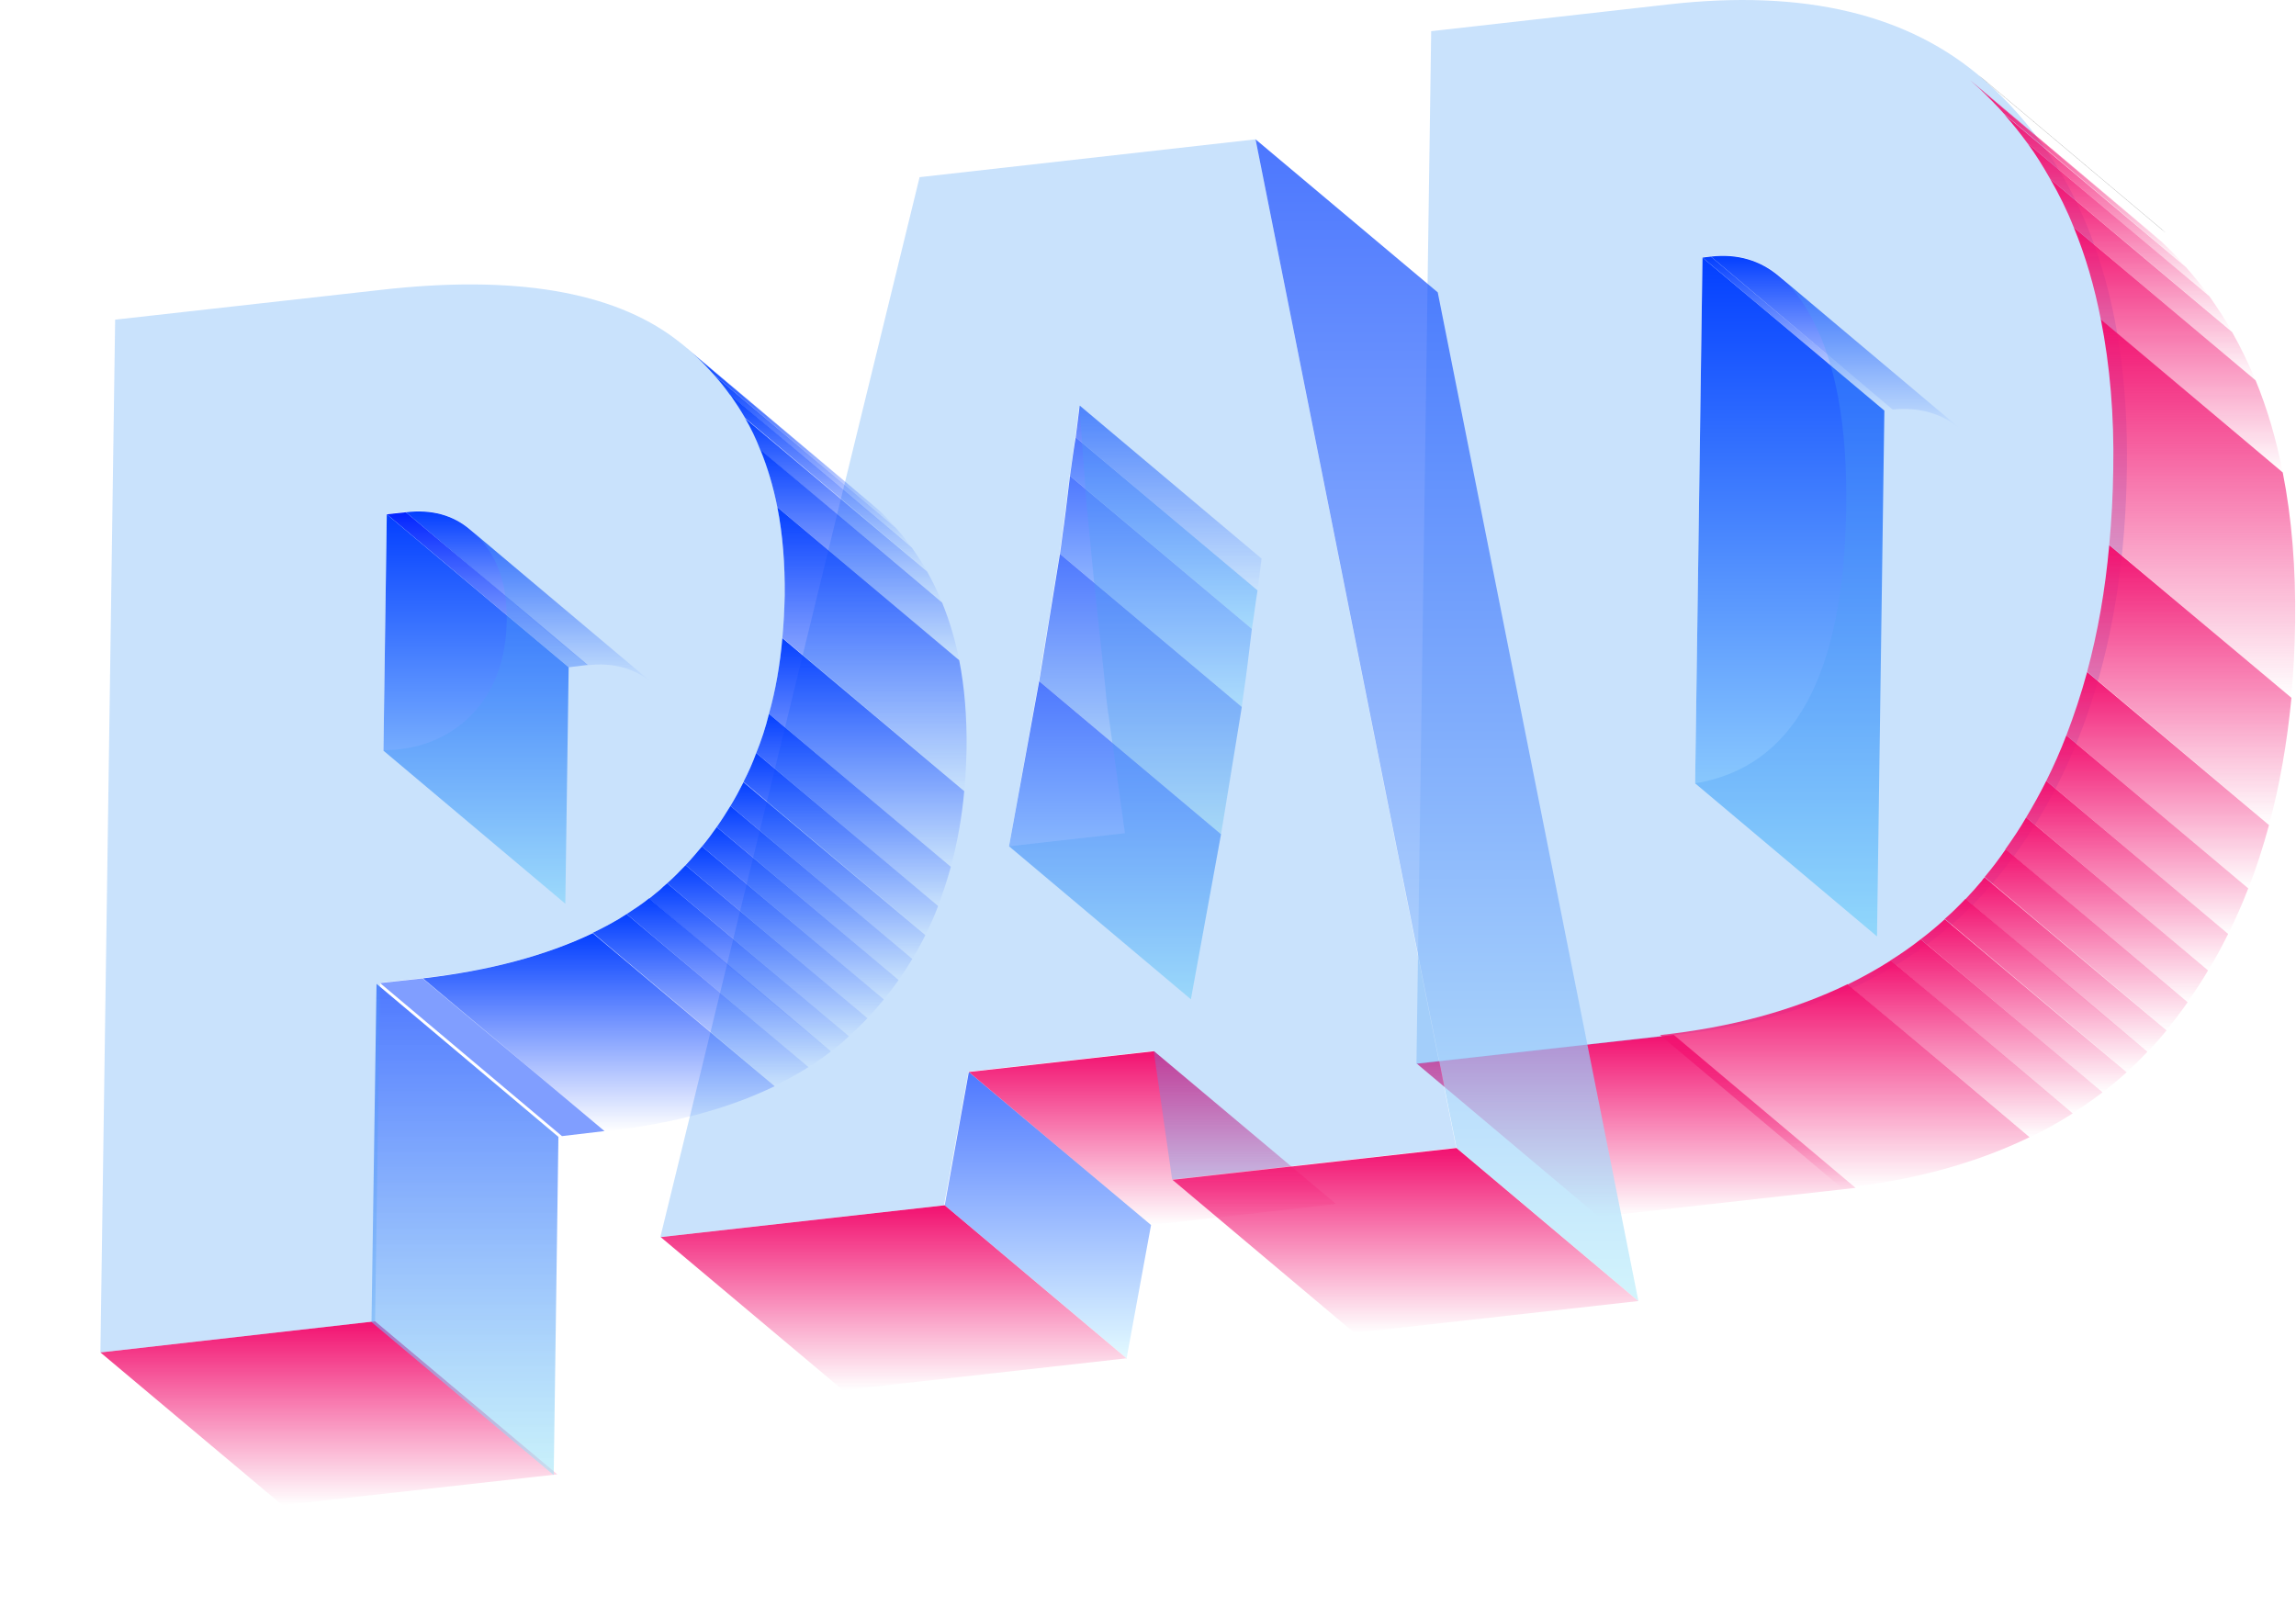 <svg width="686" height="480" viewBox="0 0 686 480" fill="none" xmlns="http://www.w3.org/2000/svg">
<path d="M511.172 76.669L565.512 122.403L563.01 122.703L508.67 76.969L511.172 76.669Z" fill="url(#paint0_linear_515_441)"/>
<path d="M531.687 82.673L586.028 128.407C580.223 123.503 573.418 121.602 565.512 122.402L511.172 76.668C519.078 75.767 525.983 77.769 531.687 82.673Z" fill="url(#paint1_linear_515_441)"/>
<path d="M591.231 22.529L645.572 68.263C646.072 68.663 646.573 69.164 647.073 69.564L592.733 23.83C592.232 23.43 591.732 22.929 591.231 22.529Z" fill="black"/>
<path d="M508.67 76.969L563.011 122.703L560.809 279.82L506.469 234.086L508.67 76.969Z" fill="url(#paint2_linear_515_441)"/>
<path d="M500.065 309.242L554.405 354.976L477.648 363.582L423.308 317.848L500.065 309.242Z" fill="url(#paint3_linear_515_441)"/>
<path d="M592.733 23.829C621.955 49.448 636.265 88.177 635.465 140.216C634.764 191.354 621.555 232.284 596.136 263.007C574.419 289.127 542.296 304.538 500.064 309.342L423.207 317.948L427.61 9.319L498.563 1.313C539.093 -3.291 570.417 4.215 592.733 23.829ZM506.469 234.086C535.891 229.282 550.902 201.962 551.603 151.925C552.003 127.306 548.5 108.292 541.195 94.782C533.889 81.172 523.982 75.168 511.172 76.569L508.671 76.869L506.469 234.086Z" fill="#4A9FF5" fill-opacity="0.3"/>
<path d="M588.669 24L643.009 69.734C643.91 70.535 644.811 71.335 645.711 72.136L591.371 26.402C590.47 25.601 589.57 24.801 588.669 24Z" fill="url(#paint4_linear_515_441)"/>
<path d="M591.371 26.401L645.712 72.135C648.313 74.537 650.815 77.139 653.117 79.741L598.777 34.007C596.475 31.405 593.973 28.903 591.371 26.401Z" fill="url(#paint5_linear_515_441)"/>
<path d="M598.776 34.108L653.117 79.842C655.619 82.644 657.92 85.546 660.122 88.548L605.782 42.814C603.58 39.812 601.278 36.91 598.776 34.108Z" fill="url(#paint6_linear_515_441)"/>
<path d="M605.782 42.812L660.123 88.546C662.524 91.949 664.826 95.452 666.928 99.154L612.587 53.52C610.486 49.818 608.284 46.215 605.782 42.812Z" fill="url(#paint7_linear_515_441)"/>
<path d="M612.587 53.521L666.927 99.255C669.529 103.859 671.831 108.662 673.933 113.666L619.592 67.932C617.591 62.828 615.189 58.025 612.587 53.521Z" fill="url(#paint8_linear_515_441)"/>
<path d="M619.592 67.932L673.932 113.666C677.435 122.172 680.137 131.379 682.038 141.286L627.698 95.552C625.796 85.645 623.094 76.438 619.592 67.932Z" fill="url(#paint9_linear_515_441)"/>
<path d="M627.697 95.452L682.038 141.186C684.74 154.796 685.941 169.807 685.74 186.019C685.64 193.725 685.24 201.231 684.54 208.536L630.199 162.802C630.9 155.497 631.3 147.991 631.4 140.285C631.7 124.073 630.399 109.162 627.697 95.452Z" fill="url(#paint10_linear_515_441)"/>
<path d="M630.2 162.902L684.64 208.536C683.339 221.946 681.138 234.655 677.935 246.464L623.595 200.73C626.797 188.921 628.999 176.312 630.2 162.902Z" fill="url(#paint11_linear_515_441)"/>
<path d="M623.595 200.831L677.936 246.565C676.134 253.17 674.133 259.474 671.731 265.479L617.391 219.745C619.692 213.74 621.794 207.435 623.595 200.831Z" fill="url(#paint12_linear_515_441)"/>
<path d="M617.39 219.746L671.731 265.48C669.929 270.183 667.928 274.687 665.726 279.09L611.386 233.356C613.587 228.953 615.589 224.449 617.39 219.746Z" fill="url(#paint13_linear_515_441)"/>
<path d="M611.385 233.355L665.726 279.089C663.824 282.892 661.923 286.494 659.721 289.997L605.381 244.263C607.482 240.76 609.484 237.158 611.385 233.355Z" fill="url(#paint14_linear_515_441)"/>
<path d="M605.381 244.264L659.722 289.998C657.82 293.3 655.719 296.403 653.517 299.505L599.177 253.771C601.378 250.669 603.48 247.566 605.381 244.264Z" fill="url(#paint15_linear_515_441)"/>
<path d="M599.276 253.77L653.617 299.504C651.615 302.406 649.514 305.108 647.312 307.81L592.972 262.076C595.173 259.475 597.275 256.672 599.276 253.77Z" fill="url(#paint16_linear_515_441)"/>
<path d="M592.972 262.177L647.312 307.912C647.012 308.212 646.812 308.512 646.512 308.912C644.911 310.814 643.309 312.615 641.608 314.416L587.268 268.682C588.969 266.881 590.57 265.08 592.171 263.178C592.371 262.778 592.672 262.478 592.972 262.177Z" fill="url(#paint17_linear_515_441)"/>
<path d="M587.268 268.581L641.608 314.315C639.607 316.417 637.606 318.418 635.404 320.32L581.063 274.586C583.165 272.784 585.267 270.683 587.268 268.581Z" fill="url(#paint18_linear_515_441)"/>
<path d="M581.063 274.687L635.403 320.421C633.102 322.523 630.7 324.524 628.198 326.425L573.857 280.691C576.359 278.79 578.761 276.789 581.063 274.687Z" fill="url(#paint19_linear_515_441)"/>
<path d="M573.858 280.69L628.199 326.424C625.297 328.626 622.294 330.727 619.192 332.729L564.852 286.995C568.054 284.993 571.056 282.892 573.858 280.69Z" fill="url(#paint20_linear_515_441)"/>
<path d="M564.951 286.996L619.291 332.73C615.188 335.332 610.885 337.734 606.381 339.935L552.041 294.201C556.544 292 560.848 289.598 564.951 286.996Z" fill="url(#paint21_linear_515_441)"/>
<path d="M552.042 294.101L606.382 339.835C590.27 347.64 571.656 352.744 550.34 355.046L496 309.312C517.316 307.01 535.93 301.906 552.042 294.101Z" fill="url(#paint22_linear_515_441)"/>
<g filter="url(#filter0_d_515_441)">
<path d="M298.593 106.195L352.934 151.929C352.634 154.731 352.133 157.933 351.733 161.436L297.393 115.702C297.793 112.199 298.293 108.997 298.593 106.195Z" fill="url(#paint23_linear_515_441)" fill-opacity="0.7"/>
<path d="M297.392 115.701L351.732 161.435C351.132 164.938 350.731 168.741 350.031 172.944L295.69 127.21C296.291 123.107 296.791 119.204 297.392 115.701Z" fill="url(#paint24_linear_515_441)" fill-opacity="0.7"/>
<path d="M295.691 127.211L350.031 172.945C349.03 181.351 348.33 187.156 347.829 190.358C347.329 193.561 347.129 195.562 347.029 196.263L292.688 150.529C292.789 149.828 293.089 147.827 293.489 144.624C293.989 141.422 294.69 135.617 295.691 127.211Z" fill="url(#paint25_linear_515_441)" fill-opacity="0.7"/>
<path d="M292.688 150.527L347.028 196.261L340.824 234.289L286.483 188.555L292.688 150.527Z" fill="url(#paint26_linear_515_441)" fill-opacity="0.7"/>
<path d="M286.483 188.556L340.824 234.29L331.817 283.626L277.477 237.892L286.483 188.556Z" fill="url(#paint27_linear_515_441)" fill-opacity="0.7"/>
<path d="M258.263 345.174L312.603 390.908L227.84 400.415L173.399 354.681L258.263 345.174Z" fill="url(#paint28_linear_515_441)"/>
<path d="M265.468 305.344L319.909 351.078L312.603 390.908L258.263 345.174L265.468 305.344Z" fill="url(#paint29_linear_515_441)" fill-opacity="0.7"/>
<path d="M320.81 299.139L375.15 344.773L319.909 351.077L265.469 305.343L320.81 299.139Z" fill="url(#paint30_linear_515_441)"/>
<path d="M351.132 26.636L411.077 327.96L326.214 337.467L320.709 299.038L265.368 305.243L258.063 345.173L173.3 354.68L250.757 37.944L351.132 26.636ZM277.477 237.893L312.103 233.99L307.199 198.564C307.099 198.363 306.899 196.662 306.499 193.16C306.299 190.257 304.998 178.849 302.896 158.934C302.696 156.632 302.396 153.63 301.996 149.727C301.595 145.724 301.195 140.921 300.594 135.016L298.493 106.095C298.193 108.897 297.692 112.099 297.292 115.602C296.692 119.105 296.291 122.907 295.591 127.11C294.59 135.517 293.89 141.321 293.389 144.523C292.889 147.726 292.689 149.727 292.589 150.428L286.384 188.456L277.477 237.893Z" fill="#4A9FF5" fill-opacity="0.3"/>
<path d="M411.177 328.061L465.517 373.795L380.654 383.302L326.313 337.568L411.177 328.061Z" fill="url(#paint31_linear_515_441)"/>
<path d="M351.132 26.636L405.572 72.37L465.517 373.794L411.176 328.06L351.132 26.636Z" fill="url(#paint32_linear_515_441)" fill-opacity="0.7"/>
</g>
<g filter="url(#filter1_d_515_441)">
<path d="M97.268 138.068L151.608 183.702L145.904 184.403L91.564 138.669L97.268 138.068Z" fill="url(#paint33_linear_515_441)"/>
<path d="M116.582 143.373L170.922 189.107C165.618 184.704 159.214 182.902 151.508 183.803L97.268 138.069C104.873 137.168 111.378 138.87 116.582 143.373Z" fill="url(#paint34_linear_515_441)"/>
<path d="M91.564 138.669L145.905 184.403L144.904 255.056L90.564 209.322L91.564 138.669Z" fill="url(#paint35_linear_515_441)"/>
<path d="M102.271 277.371L156.611 323.005L143.902 324.506L89.561 278.772L102.271 277.371Z" fill="#033FFF" fill-opacity="0.5"/>
<path d="M181.131 89.03L235.471 134.764C236.572 135.665 237.573 136.566 238.574 137.466L184.233 91.732C183.232 90.832 182.232 89.931 181.131 89.03Z" fill="url(#paint36_linear_515_441)"/>
<path d="M184.232 91.733L238.573 137.467C240.374 139.168 242.075 140.869 243.677 142.771L189.336 97.037C187.735 95.235 186.034 93.434 184.232 91.733Z" fill="url(#paint37_linear_515_441)"/>
<path d="M189.337 97.037L243.677 142.771C245.379 144.672 246.98 146.674 248.381 148.675L194.04 102.941C192.639 100.94 191.038 98.938 189.337 97.037Z" fill="url(#paint38_linear_515_441)"/>
<path d="M194.141 102.94L248.481 148.674C250.082 150.975 251.583 153.277 252.984 155.679L198.644 109.945C197.243 107.543 195.742 105.241 194.141 102.94Z" fill="url(#paint39_linear_515_441)"/>
<path d="M198.644 110.047L252.984 155.781C254.685 158.783 256.186 161.886 257.487 165.188L203.147 119.454C201.846 116.052 200.345 112.949 198.644 110.047Z" fill="url(#paint40_linear_515_441)"/>
<path d="M203.147 119.353L257.488 165.087C259.69 170.491 261.391 176.196 262.592 182.3L208.251 136.566C207.05 130.462 205.349 124.757 203.147 119.353Z" fill="url(#paint41_linear_515_441)"/>
<path d="M208.251 136.566L262.591 182.3C264.193 190.406 264.893 199.212 264.793 208.719C264.693 213.023 264.493 217.226 264.093 221.329L209.752 175.595C210.152 171.492 210.353 167.289 210.453 162.985C210.553 153.578 209.852 144.672 208.251 136.566Z" fill="url(#paint42_linear_515_441)"/>
<path d="M209.752 175.694L264.092 221.428C263.392 229.434 261.991 236.939 260.089 244.045L205.749 198.311C207.751 191.205 209.051 183.6 209.752 175.694Z" fill="url(#paint43_linear_515_441)"/>
<path d="M205.749 198.311L260.09 244.045C258.989 248.048 257.688 251.951 256.287 255.754L201.946 210.02C203.447 206.317 204.748 202.414 205.749 198.311Z" fill="url(#paint44_linear_515_441)"/>
<path d="M201.946 210.021L256.287 255.755C255.186 258.757 253.885 261.56 252.484 264.362L198.144 218.628C199.545 215.926 200.846 213.023 201.946 210.021Z" fill="url(#paint45_linear_515_441)"/>
<path d="M198.143 218.727L252.484 264.461C251.283 266.862 249.982 269.264 248.581 271.566L194.24 225.832C195.641 223.53 196.942 221.128 198.143 218.727Z" fill="url(#paint46_linear_515_441)"/>
<path d="M194.241 225.831L248.581 271.565C247.28 273.667 245.979 275.768 244.478 277.87L190.138 232.136C191.639 230.034 192.94 227.933 194.241 225.831Z" fill="url(#paint47_linear_515_441)"/>
<path d="M190.138 232.137L244.478 277.871C243.077 279.873 241.576 281.774 240.075 283.676L185.734 237.942C187.336 236.04 188.737 234.139 190.138 232.137Z" fill="url(#paint48_linear_515_441)"/>
<path d="M185.734 237.94L240.074 283.674C238.473 285.575 236.872 287.477 235.17 289.278L180.83 243.544C182.531 241.743 184.133 239.841 185.734 237.94Z" fill="url(#paint49_linear_515_441)"/>
<path d="M180.83 243.545L235.171 289.279C233.469 291.08 231.568 292.881 229.667 294.683L175.326 248.949C177.228 247.247 179.029 245.446 180.83 243.545Z" fill="url(#paint50_linear_515_441)"/>
<path d="M175.326 248.949L229.666 294.683C228.966 295.284 228.265 295.884 227.565 296.585C226.464 297.485 225.363 298.386 224.262 299.287L169.922 253.553C171.023 252.652 172.124 251.751 173.224 250.851C173.925 250.15 174.625 249.55 175.326 248.949Z" fill="url(#paint51_linear_515_441)"/>
<path d="M169.923 253.452L224.263 299.186C222.162 300.887 219.86 302.389 217.558 303.89L163.218 258.156C165.519 256.655 167.821 255.153 169.923 253.452Z" fill="url(#paint52_linear_515_441)"/>
<path d="M163.217 258.155L217.557 303.889C214.355 305.891 210.952 307.792 207.45 309.493L153.109 263.759C156.612 262.058 160.015 260.257 163.217 258.155Z" fill="url(#paint53_linear_515_441)"/>
<path d="M153.11 263.86L207.45 309.594C193.44 316.399 176.527 320.903 156.712 323.104L102.372 277.37C122.187 275.068 139.099 270.565 153.11 263.86Z" fill="url(#paint54_linear_515_441)"/>
<path d="M88.061 379.847L142.502 425.581L60.34 434.788L6 389.154L88.061 379.847Z" fill="url(#paint55_linear_515_441)"/>
<path d="M88.501 279L142.842 324.734L141.44 425.809L87 380.075L88.501 279Z" fill="url(#paint56_linear_515_441)" fill-opacity="0.7"/>
<path d="M177.728 86.229C200.044 103.042 210.952 128.561 210.452 162.986C209.952 200.414 197.542 229.636 173.224 250.752C156.612 264.962 132.994 273.869 102.272 277.271L89.562 278.672L88.061 379.848L6 389.154L10.403 80.525L89.862 71.618C129.492 67.115 158.814 72.019 177.728 86.229ZM118.183 197.212C124.188 190.307 127.19 181.5 127.39 170.692C127.59 159.984 124.788 151.678 119.084 145.673C113.38 139.469 106.175 136.967 97.268 137.968L91.564 138.568L90.563 209.221L94.266 209.02C104.173 208.12 112.179 204.017 118.183 197.212Z" fill="#4A9FF5" fill-opacity="0.3"/>
</g>
<defs>
<filter id="filter0_d_515_441" x="167.3" y="11.636" width="352.217" height="433.779" filterUnits="userSpaceOnUse" color-interpolation-filters="sRGB">
<feFlood flood-opacity="0" result="BackgroundImageFix"/>
<feColorMatrix in="SourceAlpha" type="matrix" values="0 0 0 0 0 0 0 0 0 0 0 0 0 0 0 0 0 0 127 0" result="hardAlpha"/>
<feOffset dx="24" dy="15"/>
<feGaussianBlur stdDeviation="15"/>
<feComposite in2="hardAlpha" operator="out"/>
<feColorMatrix type="matrix" values="0 0 0 0 0.663 0 0 0 0 0.286 0 0 0 0 0.439 0 0 0 0.3 0"/>
<feBlend mode="normal" in2="BackgroundImageFix" result="effect1_dropShadow_515_441"/>
<feBlend mode="normal" in="SourceGraphic" in2="effect1_dropShadow_515_441" result="shape"/>
</filter>
<filter id="filter1_d_515_441" x="0" y="55" width="318.803" height="424.788" filterUnits="userSpaceOnUse" color-interpolation-filters="sRGB">
<feFlood flood-opacity="0" result="BackgroundImageFix"/>
<feColorMatrix in="SourceAlpha" type="matrix" values="0 0 0 0 0 0 0 0 0 0 0 0 0 0 0 0 0 0 127 0" result="hardAlpha"/>
<feOffset dx="24" dy="15"/>
<feGaussianBlur stdDeviation="15"/>
<feComposite in2="hardAlpha" operator="out"/>
<feColorMatrix type="matrix" values="0 0 0 0 0.663 0 0 0 0 0.286 0 0 0 0 0.439 0 0 0 0.3 0"/>
<feBlend mode="normal" in2="BackgroundImageFix" result="effect1_dropShadow_515_441"/>
<feBlend mode="normal" in="SourceGraphic" in2="effect1_dropShadow_515_441" result="shape"/>
</filter>
<linearGradient id="paint0_linear_515_441" x1="537.091" y1="76.669" x2="537.091" y2="122.703" gradientUnits="userSpaceOnUse">
<stop stop-color="#033FFF"/>
<stop offset="1" stop-color="#033FFF" stop-opacity="0"/>
</linearGradient>
<linearGradient id="paint1_linear_515_441" x1="548.6" y1="76.459" x2="548.6" y2="128.407" gradientUnits="userSpaceOnUse">
<stop stop-color="#033FFF"/>
<stop offset="1" stop-color="#033FFF" stop-opacity="0"/>
</linearGradient>
<linearGradient id="paint2_linear_515_441" x1="534.74" y1="76.969" x2="534.74" y2="279.82" gradientUnits="userSpaceOnUse">
<stop stop-color="#033FFF"/>
<stop offset="1" stop-color="#AFEFFD"/>
</linearGradient>
<linearGradient id="paint3_linear_515_441" x1="488.856" y1="309.242" x2="488.856" y2="363.582" gradientUnits="userSpaceOnUse">
<stop stop-color="#F21170"/>
<stop offset="1" stop-color="#F21170" stop-opacity="0"/>
</linearGradient>
<linearGradient id="paint4_linear_515_441" x1="617.19" y1="24" x2="617.19" y2="72.136" gradientUnits="userSpaceOnUse">
<stop stop-color="#F21170"/>
<stop offset="1" stop-color="#F21170" stop-opacity="0"/>
</linearGradient>
<linearGradient id="paint5_linear_515_441" x1="622.244" y1="26.401" x2="622.244" y2="79.741" gradientUnits="userSpaceOnUse">
<stop stop-color="#F21170"/>
<stop offset="1" stop-color="#F21170" stop-opacity="0"/>
</linearGradient>
<linearGradient id="paint6_linear_515_441" x1="629.449" y1="34.108" x2="629.449" y2="88.548" gradientUnits="userSpaceOnUse">
<stop stop-color="#F21170"/>
<stop offset="1" stop-color="#F21170" stop-opacity="0"/>
</linearGradient>
<linearGradient id="paint7_linear_515_441" x1="636.355" y1="42.812" x2="636.355" y2="99.154" gradientUnits="userSpaceOnUse">
<stop stop-color="#F21170"/>
<stop offset="1" stop-color="#F21170" stop-opacity="0"/>
</linearGradient>
<linearGradient id="paint8_linear_515_441" x1="643.26" y1="53.521" x2="643.26" y2="113.666" gradientUnits="userSpaceOnUse">
<stop stop-color="#F21170"/>
<stop offset="1" stop-color="#F21170" stop-opacity="0"/>
</linearGradient>
<linearGradient id="paint9_linear_515_441" x1="650.815" y1="67.932" x2="650.815" y2="141.286" gradientUnits="userSpaceOnUse">
<stop stop-color="#F21170"/>
<stop offset="1" stop-color="#F21170" stop-opacity="0"/>
</linearGradient>
<linearGradient id="paint10_linear_515_441" x1="656.73" y1="95.452" x2="656.73" y2="208.536" gradientUnits="userSpaceOnUse">
<stop stop-color="#F21170"/>
<stop offset="1" stop-color="#F21170" stop-opacity="0"/>
</linearGradient>
<linearGradient id="paint11_linear_515_441" x1="654.117" y1="162.902" x2="654.117" y2="246.464" gradientUnits="userSpaceOnUse">
<stop stop-color="#F21170"/>
<stop offset="1" stop-color="#F21170" stop-opacity="0"/>
</linearGradient>
<linearGradient id="paint12_linear_515_441" x1="647.663" y1="200.831" x2="647.663" y2="265.479" gradientUnits="userSpaceOnUse">
<stop stop-color="#F21170"/>
<stop offset="1" stop-color="#F21170" stop-opacity="0"/>
</linearGradient>
<linearGradient id="paint13_linear_515_441" x1="641.558" y1="219.746" x2="641.558" y2="279.09" gradientUnits="userSpaceOnUse">
<stop stop-color="#F21170"/>
<stop offset="1" stop-color="#F21170" stop-opacity="0"/>
</linearGradient>
<linearGradient id="paint14_linear_515_441" x1="635.553" y1="233.355" x2="635.553" y2="289.997" gradientUnits="userSpaceOnUse">
<stop stop-color="#F21170"/>
<stop offset="1" stop-color="#F21170" stop-opacity="0"/>
</linearGradient>
<linearGradient id="paint15_linear_515_441" x1="629.449" y1="244.264" x2="629.449" y2="299.505" gradientUnits="userSpaceOnUse">
<stop stop-color="#F21170"/>
<stop offset="1" stop-color="#F21170" stop-opacity="0"/>
</linearGradient>
<linearGradient id="paint16_linear_515_441" x1="623.294" y1="253.77" x2="623.294" y2="307.81" gradientUnits="userSpaceOnUse">
<stop stop-color="#F21170"/>
<stop offset="1" stop-color="#F21170" stop-opacity="0"/>
</linearGradient>
<linearGradient id="paint17_linear_515_441" x1="617.29" y1="262.177" x2="617.29" y2="314.416" gradientUnits="userSpaceOnUse">
<stop stop-color="#F21170"/>
<stop offset="1" stop-color="#F21170" stop-opacity="0"/>
</linearGradient>
<linearGradient id="paint18_linear_515_441" x1="611.336" y1="268.581" x2="611.336" y2="320.32" gradientUnits="userSpaceOnUse">
<stop stop-color="#F21170"/>
<stop offset="1" stop-color="#F21170" stop-opacity="0"/>
</linearGradient>
<linearGradient id="paint19_linear_515_441" x1="604.63" y1="274.687" x2="604.63" y2="326.425" gradientUnits="userSpaceOnUse">
<stop stop-color="#F21170"/>
<stop offset="1" stop-color="#F21170" stop-opacity="0"/>
</linearGradient>
<linearGradient id="paint20_linear_515_441" x1="596.525" y1="280.69" x2="596.525" y2="332.729" gradientUnits="userSpaceOnUse">
<stop stop-color="#F21170"/>
<stop offset="1" stop-color="#F21170" stop-opacity="0"/>
</linearGradient>
<linearGradient id="paint21_linear_515_441" x1="585.666" y1="286.996" x2="585.666" y2="339.935" gradientUnits="userSpaceOnUse">
<stop stop-color="#F21170"/>
<stop offset="1" stop-color="#F21170" stop-opacity="0"/>
</linearGradient>
<linearGradient id="paint22_linear_515_441" x1="551.191" y1="294.101" x2="551.191" y2="355.046" gradientUnits="userSpaceOnUse">
<stop stop-color="#F21170"/>
<stop offset="1" stop-color="#F21170" stop-opacity="0"/>
</linearGradient>
<linearGradient id="paint23_linear_515_441" x1="325.163" y1="106.195" x2="325.163" y2="161.436" gradientUnits="userSpaceOnUse">
<stop stop-color="#033FFF"/>
<stop offset="1" stop-color="#033FFF" stop-opacity="0"/>
</linearGradient>
<linearGradient id="paint24_linear_515_441" x1="323.711" y1="115.701" x2="323.711" y2="172.944" gradientUnits="userSpaceOnUse">
<stop stop-color="#033FFF"/>
<stop offset="1" stop-color="#BAF2FF"/>
</linearGradient>
<linearGradient id="paint25_linear_515_441" x1="321.36" y1="127.211" x2="321.36" y2="196.263" gradientUnits="userSpaceOnUse">
<stop stop-color="#033FFF"/>
<stop offset="1" stop-color="#C6F5FF"/>
</linearGradient>
<linearGradient id="paint26_linear_515_441" x1="316.756" y1="150.527" x2="316.756" y2="234.289" gradientUnits="userSpaceOnUse">
<stop stop-color="#033FFF"/>
<stop offset="1" stop-color="#BAECF7"/>
</linearGradient>
<linearGradient id="paint27_linear_515_441" x1="309.15" y1="188.556" x2="309.15" y2="283.626" gradientUnits="userSpaceOnUse">
<stop stop-color="#033FFF"/>
<stop offset="1" stop-color="#A1EBFC"/>
</linearGradient>
<linearGradient id="paint28_linear_515_441" x1="243.001" y1="345.174" x2="243.001" y2="400.415" gradientUnits="userSpaceOnUse">
<stop stop-color="#F21170"/>
<stop offset="1" stop-color="#F21170" stop-opacity="0"/>
</linearGradient>
<linearGradient id="paint29_linear_515_441" x1="289.086" y1="305.344" x2="289.086" y2="390.908" gradientUnits="userSpaceOnUse">
<stop stop-color="#033FFF"/>
<stop offset="1" stop-color="#D7F8FF"/>
<stop offset="1" stop-color="#0087A5"/>
</linearGradient>
<linearGradient id="paint30_linear_515_441" x1="320.31" y1="299.139" x2="320.31" y2="351.077" gradientUnits="userSpaceOnUse">
<stop stop-color="#F21170"/>
<stop offset="1" stop-color="#F21170" stop-opacity="0"/>
</linearGradient>
<linearGradient id="paint31_linear_515_441" x1="395.915" y1="328.061" x2="395.915" y2="383.302" gradientUnits="userSpaceOnUse">
<stop stop-color="#F21170"/>
<stop offset="1" stop-color="#F21170" stop-opacity="0"/>
<stop offset="1" stop-color="#F21170" stop-opacity="0.755"/>
</linearGradient>
<linearGradient id="paint32_linear_515_441" x1="408.324" y1="26.636" x2="408.324" y2="373.794" gradientUnits="userSpaceOnUse">
<stop stop-color="#003DFF"/>
<stop offset="1" stop-color="#C0F0FB"/>
</linearGradient>
<linearGradient id="paint33_linear_515_441" x1="121.586" y1="138.068" x2="121.586" y2="184.403" gradientUnits="userSpaceOnUse">
<stop stop-color="#0223FF"/>
<stop offset="1" stop-color="#0147FF" stop-opacity="0.33"/>
</linearGradient>
<linearGradient id="paint34_linear_515_441" x1="134.095" y1="137.836" x2="134.095" y2="189.107" gradientUnits="userSpaceOnUse">
<stop stop-color="#033FFF"/>
<stop offset="1" stop-color="#033FFF" stop-opacity="0"/>
</linearGradient>
<linearGradient id="paint35_linear_515_441" x1="118.234" y1="138.669" x2="118.234" y2="255.056" gradientUnits="userSpaceOnUse">
<stop stop-color="#033FFF"/>
<stop offset="1" stop-color="#C0F3FE"/>
</linearGradient>
<linearGradient id="paint36_linear_515_441" x1="209.852" y1="89.03" x2="209.852" y2="137.466" gradientUnits="userSpaceOnUse">
<stop stop-color="#033FFF"/>
<stop offset="1" stop-color="#033FFF" stop-opacity="0"/>
</linearGradient>
<linearGradient id="paint37_linear_515_441" x1="213.955" y1="91.733" x2="213.955" y2="142.771" gradientUnits="userSpaceOnUse">
<stop stop-color="#033FFF"/>
<stop offset="1" stop-color="#033FFF" stop-opacity="0"/>
</linearGradient>
<linearGradient id="paint38_linear_515_441" x1="218.859" y1="97.037" x2="218.859" y2="148.675" gradientUnits="userSpaceOnUse">
<stop stop-color="#033FFF"/>
<stop offset="1" stop-color="#033FFF" stop-opacity="0"/>
</linearGradient>
<linearGradient id="paint39_linear_515_441" x1="223.563" y1="102.94" x2="223.563" y2="155.679" gradientUnits="userSpaceOnUse">
<stop stop-color="#033FFF"/>
<stop offset="1" stop-color="#033FFF" stop-opacity="0"/>
</linearGradient>
<linearGradient id="paint40_linear_515_441" x1="228.065" y1="110.047" x2="228.065" y2="165.188" gradientUnits="userSpaceOnUse">
<stop stop-color="#033FFF"/>
<stop offset="1" stop-color="#033FFF" stop-opacity="0"/>
</linearGradient>
<linearGradient id="paint41_linear_515_441" x1="232.87" y1="119.353" x2="232.87" y2="182.3" gradientUnits="userSpaceOnUse">
<stop stop-color="#033FFF"/>
<stop offset="1" stop-color="#033FFF" stop-opacity="0"/>
</linearGradient>
<linearGradient id="paint42_linear_515_441" x1="236.527" y1="136.566" x2="236.527" y2="221.329" gradientUnits="userSpaceOnUse">
<stop stop-color="#033FFF"/>
<stop offset="1" stop-color="#033FFF" stop-opacity="0"/>
</linearGradient>
<linearGradient id="paint43_linear_515_441" x1="234.921" y1="175.694" x2="234.921" y2="244.045" gradientUnits="userSpaceOnUse">
<stop stop-color="#033FFF"/>
<stop offset="1" stop-color="#033FFF" stop-opacity="0"/>
</linearGradient>
<linearGradient id="paint44_linear_515_441" x1="231.018" y1="198.311" x2="231.018" y2="255.754" gradientUnits="userSpaceOnUse">
<stop stop-color="#033FFF"/>
<stop offset="1" stop-color="#033FFF" stop-opacity="0"/>
</linearGradient>
<linearGradient id="paint45_linear_515_441" x1="227.215" y1="210.021" x2="227.215" y2="264.362" gradientUnits="userSpaceOnUse">
<stop stop-color="#033FFF"/>
<stop offset="1" stop-color="#033FFF" stop-opacity="0"/>
</linearGradient>
<linearGradient id="paint46_linear_515_441" x1="223.362" y1="218.727" x2="223.362" y2="271.566" gradientUnits="userSpaceOnUse">
<stop stop-color="#033FFF"/>
<stop offset="1" stop-color="#033FFF" stop-opacity="0"/>
</linearGradient>
<linearGradient id="paint47_linear_515_441" x1="219.359" y1="225.831" x2="219.359" y2="277.87" gradientUnits="userSpaceOnUse">
<stop stop-color="#033FFF"/>
<stop offset="1" stop-color="#033FFF" stop-opacity="0"/>
</linearGradient>
<linearGradient id="paint48_linear_515_441" x1="215.106" y1="232.137" x2="215.106" y2="283.676" gradientUnits="userSpaceOnUse">
<stop stop-color="#033FFF"/>
<stop offset="1" stop-color="#033FFF" stop-opacity="0"/>
</linearGradient>
<linearGradient id="paint49_linear_515_441" x1="210.452" y1="237.94" x2="210.452" y2="289.278" gradientUnits="userSpaceOnUse">
<stop stop-color="#033FFF"/>
<stop offset="1" stop-color="#033FFF" stop-opacity="0"/>
</linearGradient>
<linearGradient id="paint50_linear_515_441" x1="205.248" y1="243.545" x2="205.248" y2="294.683" gradientUnits="userSpaceOnUse">
<stop stop-color="#033FFF"/>
<stop offset="1" stop-color="#033FFF" stop-opacity="0"/>
</linearGradient>
<linearGradient id="paint51_linear_515_441" x1="199.794" y1="248.949" x2="199.794" y2="299.287" gradientUnits="userSpaceOnUse">
<stop stop-color="#033FFF"/>
<stop offset="1" stop-color="#033FFF" stop-opacity="0"/>
</linearGradient>
<linearGradient id="paint52_linear_515_441" x1="193.74" y1="253.452" x2="193.74" y2="303.89" gradientUnits="userSpaceOnUse">
<stop stop-color="#033FFF"/>
<stop offset="1" stop-color="#033FFF" stop-opacity="0"/>
</linearGradient>
<linearGradient id="paint53_linear_515_441" x1="185.333" y1="258.155" x2="185.333" y2="309.493" gradientUnits="userSpaceOnUse">
<stop stop-color="#033FFF"/>
<stop offset="1" stop-color="#033FFF" stop-opacity="0"/>
</linearGradient>
<linearGradient id="paint54_linear_515_441" x1="154.911" y1="263.86" x2="154.911" y2="323.104" gradientUnits="userSpaceOnUse">
<stop stop-color="#033FFF"/>
<stop offset="1" stop-color="#033FFF" stop-opacity="0"/>
</linearGradient>
<linearGradient id="paint55_linear_515_441" x1="74.251" y1="379.847" x2="74.251" y2="434.788" gradientUnits="userSpaceOnUse">
<stop stop-color="#F21170"/>
<stop offset="1" stop-color="#F21170" stop-opacity="0"/>
</linearGradient>
<linearGradient id="paint56_linear_515_441" x1="114.921" y1="279" x2="114.921" y2="425.809" gradientUnits="userSpaceOnUse">
<stop stop-color="#033FFF"/>
<stop offset="1" stop-color="#A2E7F7" stop-opacity="0.82"/>
</linearGradient>
</defs>
</svg>
